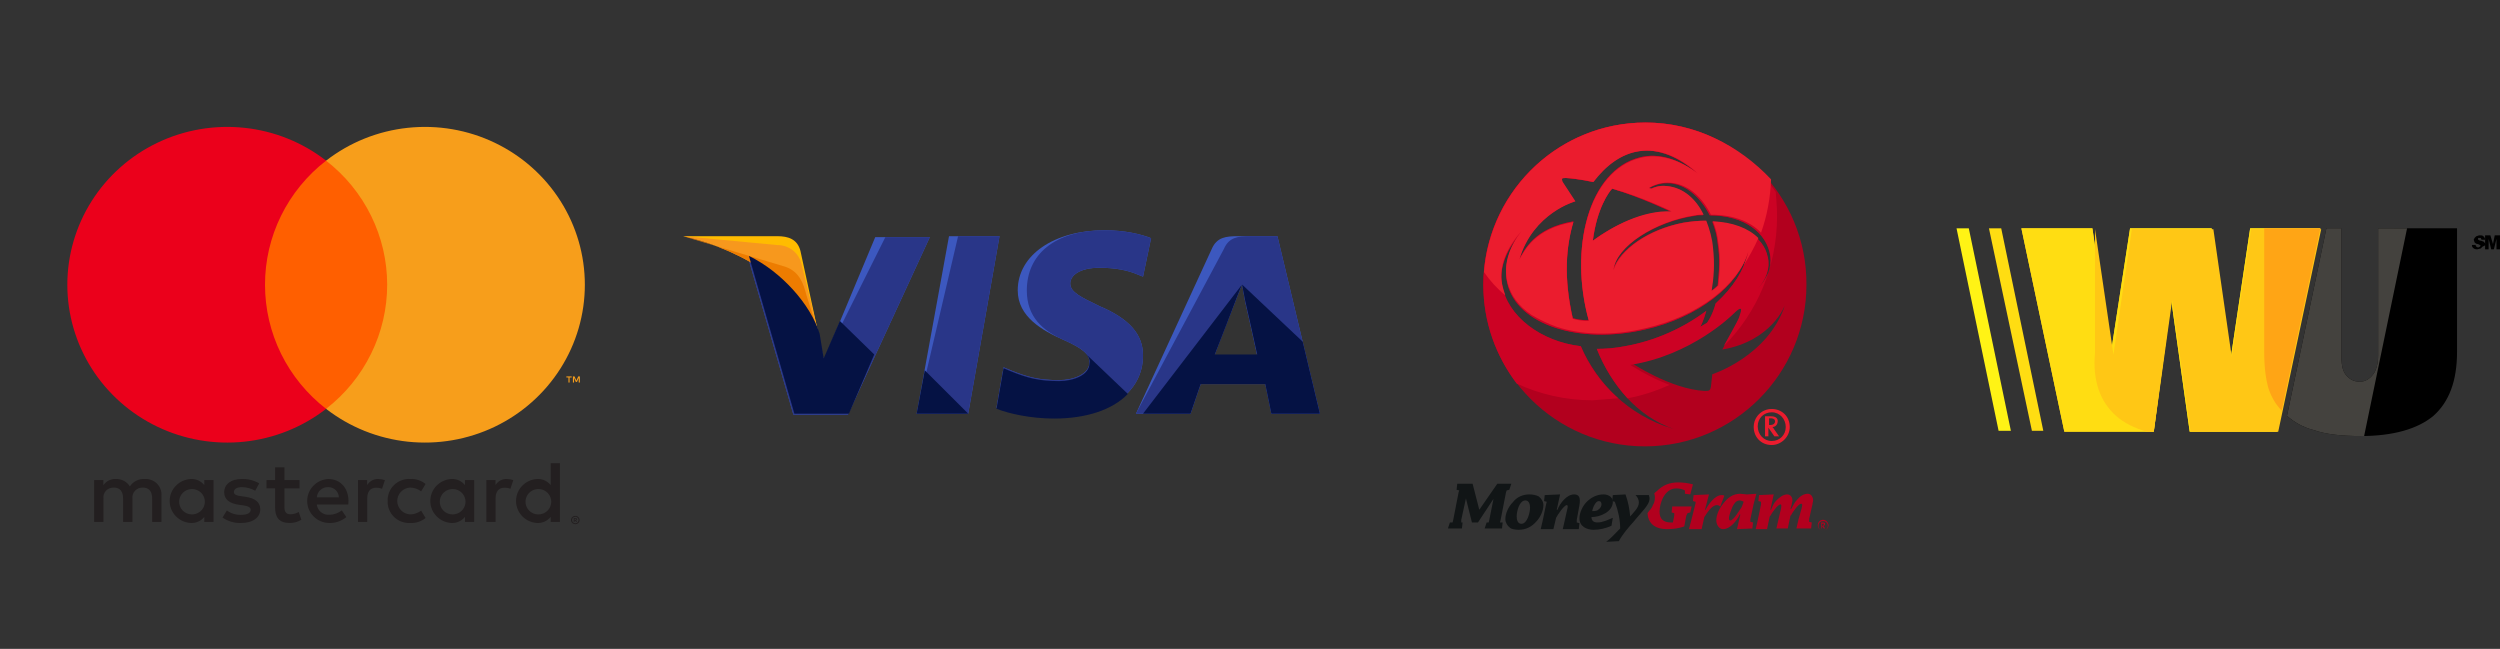 <svg xmlns="http://www.w3.org/2000/svg" width="131" height="34" fill="none" viewBox="0 0 131 34">
    <rect x="0" y="0" width="131" height="34" fill="#333333" stroke="none"/>
    <g clip-path="url(#clip0)">
        <path fill="#3C58BF" d="M48.033 21.675l1.695-9.299h2.648l-1.642 9.299h-2.7z"/>
        <path fill="#293688" d="M48.033 21.675l2.171-9.299h2.172l-1.642 9.299h-2.7z"/>
        <path fill="#3C58BF" d="M60.318 12.48c-.53-.207-1.376-.414-2.435-.414-2.648 0-4.554 1.292-4.554 3.152 0 1.395 1.323 2.118 2.383 2.583 1.059.465 1.376.775 1.376 1.188 0 .62-.847.93-1.588.93-1.06 0-1.642-.155-2.542-.517l-.37-.155-.371 2.118c.635.259 1.8.517 3.018.517 2.806 0 4.66-1.292 4.66-3.255 0-1.084-.689-1.911-2.277-2.583-.953-.465-1.536-.723-1.536-1.188 0-.413.477-.826 1.536-.826.9 0 1.535.155 2.012.361l.265.104.423-2.015z"/>
        <path fill="#293688" d="M60.318 12.48c-.53-.207-1.376-.414-2.435-.414-2.648 0-4.078 1.292-4.078 3.152 0 1.395.847 2.118 1.907 2.583 1.059.465 1.376.775 1.376 1.188 0 .62-.847.93-1.588.93-1.06 0-1.642-.155-2.542-.517l-.37-.155-.371 2.118c.635.259 1.8.517 3.018.517 2.806 0 4.66-1.292 4.66-3.255 0-1.084-.689-1.911-2.277-2.583-.953-.465-1.536-.723-1.536-1.188 0-.413.477-.826 1.536-.826.9 0 1.535.155 2.012.361l.265.104.423-2.015z"/>
        <path fill="#3C58BF" d="M64.872 12.376c-.635 0-1.112.052-1.377.672l-3.97 8.627h2.858l.53-1.55h3.389l.318 1.55h2.541l-2.224-9.299h-2.065zm-1.218 6.2c.16-.466 1.06-2.739 1.06-2.739s.211-.568.37-.93l.159.879s.53 2.324.635 2.841h-2.224v-.052z"/>
        <path fill="#293688" d="M65.508 12.376c-.636 0-1.112.052-1.377.672l-4.607 8.627h2.86l.53-1.55h3.388l.318 1.55h2.541l-2.224-9.299h-1.43zm-1.854 6.2c.212-.517 1.06-2.739 1.06-2.739s.211-.568.37-.93l.159.879s.53 2.324.635 2.841h-2.224v-.052z"/>
        <path fill="#3C58BF" d="M43.162 18.885l-.265-1.343c-.477-1.55-2.012-3.255-3.707-4.081l2.383 8.266h2.86l4.289-9.3h-2.86l-2.7 6.458z"/>
        <path fill="#293688" d="M43.162 18.885l-.265-1.343c-.477-1.55-2.012-3.255-3.707-4.081l2.383 8.266h2.86l4.289-9.3h-2.33l-3.23 6.458z"/>
        <path fill="#FFBC00" d="M35.801 12.376l.477.103c3.389.775 5.719 2.738 6.619 5.063l-.953-4.391c-.16-.62-.636-.775-1.218-.775H35.8z"/>
        <path fill="#F7981D" d="M35.801 12.376c3.39.775 6.196 2.79 7.096 5.114l-.9-3.667c-.16-.62-.689-.982-1.271-.982l-4.925-.465z"/>
        <path fill="#ED7C00" d="M35.801 12.376c3.39.775 6.196 2.79 7.096 5.114l-.636-2.014c-.158-.62-.37-1.24-1.111-1.499L35.8 12.377z"/>
        <path fill="#051244" d="M45.81 18.575l-1.801-1.756-.847 1.963-.212-1.292c-.477-1.55-2.012-3.254-3.707-4.08l2.383 8.265h2.86l1.323-3.1zM50.734 21.675l-2.277-2.273-.424 2.273h2.7zM56.824 18.472c.211.207.317.362.264.568 0 .62-.847.93-1.588.93-1.06 0-1.642-.155-2.542-.516l-.37-.155-.371 2.118c.635.258 1.8.516 3.018.516 1.694 0 3.071-.465 3.865-1.291l-2.276-2.17zM59.895 21.675h2.488l.53-1.55h3.389l.318 1.55h2.541l-.9-3.771-3.177-2.997.159.827s.53 2.325.635 2.841h-2.224c.212-.516 1.06-2.738 1.06-2.738s.211-.568.37-.93"/>
    </g>
    <g clip-path="url(#clip1)">
        <path fill="#FFDD12" d="M112.857 22.62h-4.686l-2.25-10.657h3.72l.965 6.569 1.01-6.569h4.272l1.011 6.752 1.01-6.752h3.675l-2.251 10.657h-4.593l-.965-6.89"/>
        <path fill="#FFDD12" d="M112.857 22.62h-4.686l-2.25-10.657h3.72l.965 6.569 1.01-6.569h4.272l1.011 6.752 1.01-6.752h3.675l-2.251 10.657h-4.593l-.965-6.89"/>
        <path fill="#FFC715" d="M110.881 21.793c.414.367.965.643 1.608.827h.368l.964-6.89.965 6.89h4.593l2.251-10.61h-3.675l-1.01 6.705-.965-6.706h-4.272l-.964 6.569-.965-6.569v6.477c-.138 1.47.276 2.572 1.102 3.307z"/>
        <path fill="#FFF315" d="M105.37 22.574h-.644l-2.204-10.61h.643"/>
        <path fill="#FFDD12" d="M107.069 22.574h-.597l-2.251-10.61h.643"/>
        <path fill="#000" d="M124.615 11.963v6.66c0 .414-.091.781-.275 1.011-.184.23-.414.368-.689.368-.322 0-.551-.138-.735-.368-.184-.23-.23-.597-.23-1.056v-6.615h-.781l-2.067 9.83c.368.322.827.597 1.378.735.643.23 1.47.321 2.481.321 1.699 0 2.985-.367 3.812-1.056.827-.735 1.24-1.837 1.24-3.353v-6.477"/>
        <path fill="#FFA515" d="M118.644 11.963v6.477c0 .827.092 1.47.23 1.93.138.412.367.826.689 1.147l2.021-9.554"/>
        <path fill="#000" d="M129.53 12.836h.184l.046.092.092.046.091-.046.046-.046-.046-.046-.091-.046c-.092 0-.138-.046-.184-.091l-.046-.138.046-.092.092-.092c.046 0 .092-.046.183-.046.092 0 .138 0 .184.046.046.046.092.092.092.184h-.184l-.046-.092h-.137v.092l.091.046c.092 0 .138.046.184.046l.092.091.046.092-.184.092-.092.092-.183.046c-.138 0-.184-.046-.23-.092-.046-.046-.046-.092-.046-.138z"/>
        <path fill="#000" d="M130.219 12.331h.276l.138.46.091-.46H131v.735h-.184v-.551l-.138.551h-.137l-.138-.551v.551h-.184"/>
        <path fill="#44423E" d="M119.838 21.793c.368.322.827.597 1.378.735.643.23 1.47.321 2.481.321h.183l2.251-10.886h-1.516v6.66c0 .414-.091.781-.275 1.011-.184.23-.414.368-.689.368-.322 0-.551-.138-.735-.368-.184-.23-.23-.597-.23-1.056v-6.615h-.781l-2.067 9.83z"/>
    </g>
    <g clip-path="url(#clip2)">
        <path fill="#B2001E" d="M88.71 25.383l-.14.524-.28-.035v-.174c-.14-.07-.28-.105-.454-.105-.595 0-.875.734-.875 1.224 0 .385.21.56.595.56h.105l.07-.35v-.14l-.14-.035.035-.315h1.014l-.07.315-.14.035-.07.14-.105.56c-.314.105-.594.14-.91.14-.559 0-.979-.245-1.014-.84l.105-.14c.07-.07.14-.175.175-.28.07-.105.105-.245.105-.385 0-.07 0-.14-.035-.21.035-.07.14-.14.14-.14.315-.314.665-.454 1.12-.454.244 0 .524.035.77.105z"/>
        <path fill="#111516" d="M77.131 27.377h.315l.804-1.225v.035l-.21 1.05-.034.14H77.9l-.105.315h.91l.034-.315h-.14l.035-.14.28-1.435.035-.104.14-.035.105-.315h-.735l-.944 1.364-.35-1.364h-.805l-.035.315.14.035-.035.104-.28 1.435-.034.14h-.14l-.105.315h.734l.035-.315h-.07v-.14l.245-1.12.315 1.26zM79.58 27.761c.35 0 .664-.14.91-.42.21-.21.384-.56.384-.874 0-.175-.105-.35-.245-.455-.14-.07-.315-.105-.49-.105-.35 0-.664.14-.874.42-.21.21-.385.56-.385.875 0 .174.105.35.245.454.07.07.28.105.455.105zm.35-1.539c.21 0 .244.245.244.385 0 .245-.14.84-.454.84-.21 0-.245-.245-.245-.385 0-.28.14-.84.455-.84z"/>
        <path fill="#111516" d="M81.749 25.907l-.805.035-.035.315.14.035-.035.14-.175.84-.105.454h.665l.14-.594c.07-.14.42-.665.56-.665.034 0 .07.035.034.175l-.14.63-.104.454h.84l.034-.314-.14-.035v-.14l.14-.77c.07-.42-.035-.56-.28-.56-.385 0-.734.455-.874.805h-.035l.175-.805z"/>
        <path fill="#111516" d="M84.512 27.132c-.245.105-.525.244-.804.244-.175 0-.315-.07-.315-.28.455 0 1.12-.28 1.12-.804 0-.14-.07-.21-.14-.28-.106-.07-.21-.105-.35-.105-.315 0-.63.14-.875.385-.21.21-.385.56-.385.875 0 .42.385.594.735.594.315 0 .63-.07.944-.21l.07-.42zm-1.084-.35c.035-.175.175-.525.35-.525.105 0 .14.07.14.175 0 .105-.07.21-.175.28-.07.07-.21.07-.315.07z"/>
        <path fill="#B2001E" d="M89.55 25.908l-.805.035-.035.314.14.035v.07l-.21.84-.14.525h.665l.14-.63c.14-.21.385-.63.664-.63.07 0 .106.035.175.07l.21-.56c-.035-.034-.105-.034-.14-.034-.35 0-.7.49-.84.77h-.034l.21-.805zM91.019 27.727l.805-.035.035-.315-.14-.035v-.14l.175-.805.14-.524-.455.034h-.07l-.315-.034c-.385 0-.665.21-.875.49-.21.244-.385.594-.385.909 0 .21.14.455.35.455.385 0 .735-.455.875-.77h.035l-.175.77zm.245-1.155c-.105.14-.42.7-.595.7-.07 0-.07-.07-.07-.105 0-.175.105-.42.175-.595.07-.14.175-.35.385-.35.07 0 .14.035.21.07l-.105.28zM92.943 25.907l-.77.035-.035.315.14.035v.14l-.175.84-.104.455h.594l.14-.665.035-.035c.07-.14.385-.595.525-.595.035 0 .07 0 .035.21l-.14.595-.105.455h.595l.14-.665.035-.035c.07-.14.384-.595.524-.595.07 0 .07.035.035.21l-.175.63-.105.455h.77l.035-.315-.14-.035v-.14l.175-.77c0-.07.035-.14.035-.21 0-.175-.105-.35-.28-.35-.21 0-.42.14-.56.315-.14.14-.21.315-.314.49h-.035l.07-.245c0-.07.034-.14.034-.21 0-.175-.104-.315-.28-.315-.21 0-.42.175-.559.315-.14.14-.21.315-.28.49h-.035l.175-.805z"/>
        <path fill="#111516" d="M85.702 25.943c.105.105.175.245.175.384 0 .28-.28.525-.455.735-.035-.385-.105-.77-.245-1.154l-.665.035-.035.314.14.035c.175.455.28.945.28 1.4l-.07.07c-.21.21-.42.455-.665.63l.665-.035c.21-.385.49-.7.77-1.015l.175-.21.42-.49c.104-.14.244-.314.244-.524 0-.07-.035-.14-.035-.175h-.7z"/>
        <path fill="#B2001E" d="M95.637 27.692l-.07-.105c0-.035-.035-.035-.035-.035.07 0 .105-.035.105-.105 0-.035-.035-.07-.105-.07h-.105v.315h.035v-.14l.105.14h.07zm-.07-.21c0 .035-.035.07-.07.07h-.035v-.105h.035c.07-.035.07 0 .07.035zm-.035-.175c.14 0 .245.105.245.245s-.105.245-.245.245-.245-.105-.245-.245.105-.245.245-.245zm0-.07c-.175 0-.28.14-.28.28 0 .175.14.28.28.28.175 0 .28-.14.28-.28s-.14-.28-.28-.28z"/>
        <path fill="#EB1C2E" d="M93.223 22.864l-.245-.35c-.035-.07-.07-.105-.105-.14.175 0 .28-.14.28-.315 0-.14-.105-.245-.35-.245h-.315v1.05h.175v-.455l.315.455h.245zm-.21-.77c0 .07-.07.175-.245.175h-.07v-.35h.14c.14.035.175.07.175.175zm-.175-.49c.42 0 .735.35.735.77 0 .42-.315.735-.735.735s-.734-.35-.734-.77c0-.42.314-.734.734-.734zm0-.174c-.525 0-.944.42-.944.944 0 .525.384.945.944.945.49 0 .945-.42.945-.945 0-.56-.42-.944-.945-.944z"/>
        <path fill="#B2001E" d="M86.226 6.422c-4.687 0-8.5 3.813-8.5 8.501 0 4.688 3.813 8.466 8.465 8.466 4.688 0 8.466-3.813 8.466-8.466.035-4.688-3.778-8.5-8.43-8.5zm6.542 7.032c.07.595-.175 1.19-.665 1.714.455-.525.665-1.12.525-1.68-.21-1.049-1.364-1.748-2.903-1.853.14.35.245.734.28 1.12.14.874.07 1.503 0 2.238 0 0-.21.21-.35.28.105-.63.175-1.4.07-2.274-.035-.455-.175-.944-.35-1.4-.385 0-.77.036-1.19.106-1.819.35-3.323 1.399-3.673 2.483.14-1.259 2.204-2.553 4.268-2.868.175-.035.315-.035.455-.035-.385-.805-1.05-1.434-1.96-1.504-.349-.035-.629.07-.769.14l-.14-.035c.175-.105.525-.28.98-.28 1.05 0 1.819.77 2.274 1.679 1.784 0 2.973.91 3.148 2.169zm-9.305-.84c.21-1.679.84-2.554 1.014-2.728 1.54.454 3.114 1.224 3.114 1.224-1.504-.07-3.079.735-4.128 1.504zm-.945-2.064l-.664-1.014c-.07-.175-.07-.21.174-.21.63.035 1.435.21 1.435.21.665-.875 1.47-1.47 2.379-1.61 1.05-.174 2.168.315 3.078 1.155-.944-.735-1.994-1.084-2.973-.84-2.694.665-3.743 4.758-2.694 8.536 0 0-.35.035-.84-.105-.49-2.169-.35-3.778.035-5.072-2.064.35-2.553 1.504-2.833 1.959.7-2.414 2.903-3.009 2.903-3.009zm.315 7.591c-2.099-.244-3.848-1.574-4.128-3.218-.175-.91.28-1.924 1.015-2.729-.665.84-.945 1.75-.735 2.66.49 2.133 3.708 3.218 7.206 2.413 2.799-.63 4.898-2.309 5.388-4.023-.175.91-.77 1.819-1.644 2.624l-.035.035c-.175.664-.455 1.014-.455 1.014l-.35.21s.175-.315.315-.84c-1.155.875-2.659 1.575-4.268 1.855-.525.104-1.014.14-1.47.14.77 1.923 2.135 3.533 4.024 4.197-2.45-.734-4.023-2.448-4.863-4.337zm6.892 1.47l-.07.63c-.035.244-.105.244-.35.244-1.784-.105-3.813-1.469-3.813-1.469 3.183-.49 5.317-2.589 5.317-2.589.77-.77.42-.07.385.105-.105.28-.945 1.784-.945 1.784 2.624-.454 3.289-2.343 3.289-2.343-.875 2.693-3.813 3.638-3.813 3.638z"/>
        <path fill="#CC0224" d="M84.792 20.87c-.874-.77-1.54-1.714-1.959-2.729-2.099-.244-3.848-1.574-4.128-3.218-.175-.91.28-1.924 1.015-2.729-.665.84-.945 1.75-.735 2.66.49 2.133 3.708 3.218 7.206 2.413 2.799-.63 4.898-2.309 5.388-4.023-.175.91-.77 1.819-1.644 2.624l-.035.035c-.175.664-.455 1.014-.455 1.014l-.35.21s.175-.315.315-.84c-1.155.875-2.659 1.575-4.268 1.855-.525.104-1.014.14-1.47.14.386.979.945 1.854 1.61 2.588.77-.14 1.504-.385 2.204-.7-1.12-.42-2.064-1.049-2.064-1.049 3.183-.49 5.317-2.589 5.317-2.589.77-.77.42-.07.385.105-.07.21-.56 1.05-.805 1.505 1.75-1.75 2.799-4.163 2.799-6.822 0-.42-.035-.84-.07-1.26-1.504-2.238-3.988-3.638-6.822-3.638-4.687 0-8.5 3.813-8.5 8.501 0 1.96.664 3.743 1.749 5.178 1.224.56 2.553.874 3.988.874.455-.035.91-.07 1.33-.105zm-1.33-8.256c.21-1.679.84-2.554 1.015-2.728 1.54.454 3.114 1.224 3.114 1.224-1.504-.07-3.079.735-4.128 1.504zm6.123-1.33c1.819 0 3.008.91 3.183 2.135.07.595-.175 1.19-.665 1.714.455-.525.665-1.12.525-1.68-.21-1.049-1.364-1.748-2.903-1.853.14.35.245.734.28 1.12.14.874.07 1.503 0 2.238 0 0-.21.21-.35.28.105-.63.175-1.4.07-2.274-.035-.455-.175-.944-.35-1.4-.385 0-.77.036-1.19.106-1.819.35-3.323 1.399-3.673 2.483.14-1.259 2.204-2.553 4.268-2.868.175-.035.315-.035.455-.035-.385-.805-1.05-1.434-1.96-1.504-.349-.035-.629.07-.769.14l-.14-.035c.175-.105.525-.28.98-.28.98.035 1.784.804 2.239 1.714zm-7.067-.734l-.664-1.014c-.07-.175-.07-.21.174-.21.63.035 1.435.21 1.435.21.665-.875 1.47-1.47 2.379-1.61 1.05-.174 2.168.315 3.078 1.155-.945-.735-1.994-1.084-2.973-.84-2.694.665-3.743 4.758-2.694 8.536 0 0-.35.035-.84-.105-.49-2.169-.35-3.778.035-5.072-2.064.35-2.553 1.504-2.833 1.959.7-2.414 2.903-3.009 2.903-3.009z"/>
        <path fill="#EB1C2E" d="M86.226 6.422c-4.477 0-8.115 3.464-8.465 7.836.315.455.7.875 1.12 1.225-.07-.21-.14-.42-.176-.63-.175-.91.28-1.924 1.015-2.729-.665.84-.945 1.75-.735 2.66.175.699.595 1.258 1.26 1.713.42.245.839.455 1.329.63 1.294.42 2.938.49 4.652.07 2.799-.63 4.898-2.309 5.388-4.023-.035.245-.14.49-.245.735.28-.455.56-.945.77-1.435-.525-.524-1.365-.84-2.38-.874.14.35.245.734.28 1.12.14.874.07 1.503 0 2.238 0 0-.21.21-.35.28.106-.63.176-1.4.07-2.274-.034-.455-.174-.944-.35-1.4-.384 0-.769.036-1.189.106-1.819.35-3.323 1.399-3.673 2.483.14-1.259 2.204-2.553 4.268-2.868.175-.035.315-.035.455-.035-.385-.805-1.05-1.434-1.96-1.504-.349-.035-.629.07-.769.14l-.14-.035c.175-.105.525-.28.98-.28 1.05 0 1.819.77 2.274 1.679 1.154 0 2.064.35 2.623.944.315-.874.49-1.819.525-2.798-1.679-1.784-3.988-2.974-6.577-2.974zm1.365 4.653c-1.504-.07-3.079.77-4.128 1.54.21-1.68.84-2.555 1.014-2.73 1.54.42 3.114 1.19 3.114 1.19zm-1.644-2.799c-2.694.665-3.744 4.758-2.694 8.536 0 0-.35.035-.84-.105-.49-2.169-.35-3.778.035-5.072-2.064.35-2.553 1.504-2.833 1.959.734-2.449 2.938-3.044 2.938-3.044l-.664-1.014c-.07-.175-.07-.21.175-.21.63.035 1.434.21 1.434.21.664-.875 1.47-1.47 2.379-1.61 1.05-.174 2.169.315 3.078 1.155-.98-.735-2.029-1.05-3.008-.805z"/>
    </g>
    <path fill="#231F20" d="M8.461 27.35v-1.378c.009-.116-.008-.232-.05-.341-.04-.11-.104-.208-.187-.291-.083-.083-.183-.147-.293-.188-.11-.042-.227-.06-.345-.053-.154-.01-.307.021-.445.09-.137.068-.254.172-.337.3-.075-.124-.184-.226-.313-.295-.13-.068-.275-.101-.422-.095-.128-.006-.256.02-.37.078-.114.057-.212.142-.282.248v-.27h-.484v2.195h.489v-1.217c-.01-.075-.004-.152.018-.224.023-.073.062-.14.114-.195.052-.056.116-.1.188-.128.07-.028.148-.041.224-.037.322 0 .484.207.484.579v1.222h.49v-1.217c-.01-.075-.004-.152.02-.224.023-.072.062-.138.114-.193.052-.056.115-.1.186-.129.071-.028.147-.041.224-.038.33 0 .489.207.489.579v1.222h.488zm7.234-2.196h-.79v-.666h-.49v.666h-.451v.436h.451v1.002c0 .51.2.813.773.813.214 0 .424-.058.605-.17l-.14-.409c-.13.077-.277.12-.428.124-.242 0-.32-.147-.32-.367v-.992h.79v-.437zm4.13-.055c-.118-.003-.235.024-.338.081-.104.057-.19.14-.249.24v-.266h-.48v2.196h.485V26.12c0-.363.158-.565.475-.565.103-.002.206.017.302.055l.15-.45c-.111-.04-.228-.06-.345-.06zm-6.243.23c-.274-.161-.589-.24-.908-.23-.563 0-.926.266-.926.703 0 .358.27.579.768.648l.228.032c.265.037.391.105.391.23 0 .17-.177.266-.507.266-.266.007-.527-.073-.74-.23l-.229.372c.282.195.62.295.964.285.643 0 1.015-.298 1.015-.716 0-.386-.293-.589-.777-.657l-.229-.033c-.209-.027-.377-.069-.377-.215 0-.161.159-.258.424-.258.244.004.482.069.694.189l.21-.386zm12.97-.23c-.119-.003-.235.024-.339.081-.103.057-.189.14-.248.24v-.266h-.48v2.196h.484V26.12c0-.363.159-.565.475-.565.104-.002.207.017.303.055l.149-.45c-.11-.04-.227-.06-.345-.06zm-6.239 1.153c-.006.155.02.31.078.453.058.144.145.275.257.383.112.109.245.193.392.248.147.054.304.078.46.07.291.014.577-.08.801-.263l-.233-.386c-.167.126-.371.196-.582.198-.18-.01-.351-.09-.476-.22-.124-.13-.194-.304-.194-.483 0-.18.07-.352.194-.483.125-.13.295-.209.476-.22.211.003.415.072.582.198l.233-.386c-.224-.183-.51-.277-.8-.262-.157-.009-.314.015-.46.07-.148.054-.281.138-.393.247-.112.108-.2.239-.257.383-.057.144-.084.298-.078.453zm4.535 0v-1.098h-.485v.267c-.082-.106-.19-.19-.311-.246-.123-.056-.257-.082-.392-.076-.3.014-.582.142-.79.357-.207.215-.322.5-.322.796 0 .297.115.582.323.796.207.215.49.343.79.357.134.006.268-.02.39-.076.123-.056.23-.14.312-.245v.266h.485v-1.098zm-1.802 0c.008-.13.053-.254.132-.358.078-.105.186-.184.31-.228.123-.045.257-.053.385-.023s.244.095.335.19c.09.094.15.212.174.34.023.128.008.26-.044.379s-.138.22-.247.292c-.11.072-.239.11-.37.111-.092.001-.184-.016-.269-.052-.085-.035-.161-.088-.225-.154-.063-.066-.112-.144-.143-.23-.031-.085-.044-.176-.038-.267zm-5.842-1.153c-.302.016-.586.146-.793.364-.206.218-.32.506-.315.804.004.299.125.584.338.796.213.212.5.335.802.342.332.012.657-.098.913-.308l-.238-.353c-.183.145-.411.226-.647.23-.16.013-.319-.036-.443-.136s-.204-.245-.222-.402h1.652c.005-.06.01-.12.01-.184-.005-.684-.433-1.153-1.057-1.153zm-.01.427c.147-.003.288.052.394.152.105.1.166.237.17.381h-1.155c.009-.147.075-.286.186-.385.11-.1.256-.153.405-.148zm12.146.726v-1.98h-.484v1.149c-.083-.106-.19-.19-.312-.246-.123-.056-.257-.082-.391-.076-.3.014-.583.142-.79.357-.207.215-.323.5-.323.796 0 .297.116.582.323.796.207.215.49.343.79.357.134.006.268-.02.39-.076.123-.056.23-.14.313-.245v.266h.484v-1.098zm.807.78c.03 0 .06.006.087.017.027.01.051.027.072.047.02.02.037.043.048.07.012.026.018.055.018.084 0 .03-.006.058-.018.085-.011.026-.028.05-.048.069-.02.02-.045.036-.072.047-.027.012-.057.018-.087.017-.044 0-.088-.012-.125-.035-.037-.024-.066-.058-.084-.098-.012-.027-.018-.056-.018-.085 0-.03.006-.058.018-.085.011-.026.027-.05.048-.07.02-.02.045-.035.072-.046.028-.012.058-.017.089-.017zm0 .388c.023 0 .045-.004.067-.013.02-.009.038-.021.054-.037.032-.032.05-.075.05-.12s-.018-.088-.05-.12c-.016-.016-.034-.028-.055-.036-.02-.01-.043-.014-.066-.014-.024 0-.047.005-.068.014-.02.008-.04.02-.055.036-.032.032-.05.075-.05.12s.018.088.05.12c.015.016.034.028.055.037.021.009.044.013.068.013zm.013-.272c.022-.002.043.005.06.017.008.006.013.013.017.021.004.009.006.018.005.027 0 .007-.001.015-.004.022-.003.007-.007.014-.013.02-.013.01-.03.018-.048.02l.067.076h-.053l-.062-.076h-.02v.076h-.044v-.203h.095zm-.051.038v.054h.05c.01 0 .02-.002.028-.007.003-.002.006-.005.008-.009.002-.003.003-.007.002-.011 0-.004 0-.008-.002-.012l-.008-.008c-.008-.005-.018-.008-.028-.007h-.05zm-2.57-.934c.007-.13.052-.254.13-.358.08-.105.187-.184.31-.228.124-.045.258-.053.386-.023s.244.095.335.19c.09.094.15.212.174.34.023.128.008.26-.044.379-.051.119-.137.22-.247.292-.11.072-.238.11-.37.111-.092.001-.183-.016-.268-.052-.085-.035-.162-.088-.225-.154-.064-.066-.113-.144-.144-.23-.031-.085-.044-.176-.038-.267zm-16.35 0v-1.098h-.484v.267c-.082-.106-.19-.19-.312-.246-.122-.056-.256-.082-.39-.076-.3.014-.584.142-.79.357-.208.215-.323.5-.323.796 0 .297.115.582.322.796.207.215.49.343.79.357.135.006.27-.02.391-.076.123-.056.23-.14.312-.245v.266h.484v-1.098zm-1.801 0c.007-.13.053-.254.132-.358.078-.105.186-.184.31-.228.123-.045.257-.053.385-.023s.244.095.335.19c.09.094.15.212.174.34.023.128.008.26-.044.379s-.138.22-.248.292c-.11.072-.238.11-.37.111-.091.001-.183-.016-.268-.052-.085-.035-.161-.088-.225-.154-.063-.066-.112-.144-.143-.23-.031-.085-.044-.176-.038-.267z"/>
    <path fill="#FF5F00" d="M20.753 8.418h-7.332v13.005h7.332V8.418z"/>
    <path fill="#EB001B" d="M13.887 14.92c-.002-1.252.286-2.489.84-3.615.555-1.127 1.362-2.114 2.36-2.887-1.236-.96-2.72-1.556-4.284-1.721-1.564-.166-3.143.106-4.557.784-1.414.678-2.607 1.736-3.441 3.051-.834 1.316-1.277 2.836-1.277 4.388s.443 3.073 1.277 4.388c.834 1.316 2.027 2.373 3.441 3.051 1.414.678 2.993.95 4.557.785 1.563-.166 3.048-.762 4.284-1.721-.998-.774-1.805-1.76-2.36-2.887-.554-1.127-.841-2.363-.84-3.616z"/>
    <path fill="#F79E1B" d="M30.646 14.92c0 1.552-.442 3.073-1.277 4.388-.834 1.316-2.026 2.373-3.44 3.051-1.415.678-2.994.95-4.557.785-1.564-.166-3.049-.762-4.285-1.721.998-.774 1.804-1.762 2.358-2.888.555-1.127.843-2.363.843-3.615 0-1.252-.288-2.488-.843-3.614-.554-1.127-1.36-2.114-2.358-2.888 1.236-.96 2.721-1.556 4.285-1.721 1.563-.166 3.142.106 4.556.784 1.415.678 2.607 1.736 3.441 3.051.835 1.316 1.277 2.836 1.277 4.388zM29.846 20.045v-.266h.11v-.054h-.278v.054h.109v.266h.06zm.538 0v-.32H30.3l-.097.22-.098-.22h-.085v.32h.06v-.242l.092.209h.062l.091-.21v.243h.06z"/>
    <defs>
        <clipPath id="clip0">
            <path fill="#fff" d="M0 0H33.36V32.547H0z" transform="translate(35.801 0.727)"/>
        </clipPath>
        <clipPath id="clip1">
            <path fill="#fff" d="M0 0H28.478V28.478H0z" transform="translate(102.522 3.167)"/>
        </clipPath>
        <clipPath id="clip2">
            <path fill="#fff" d="M0 0H21.969V21.969H0z" transform="translate(74.857 6.422)"/>
        </clipPath>
    </defs>
</svg>
